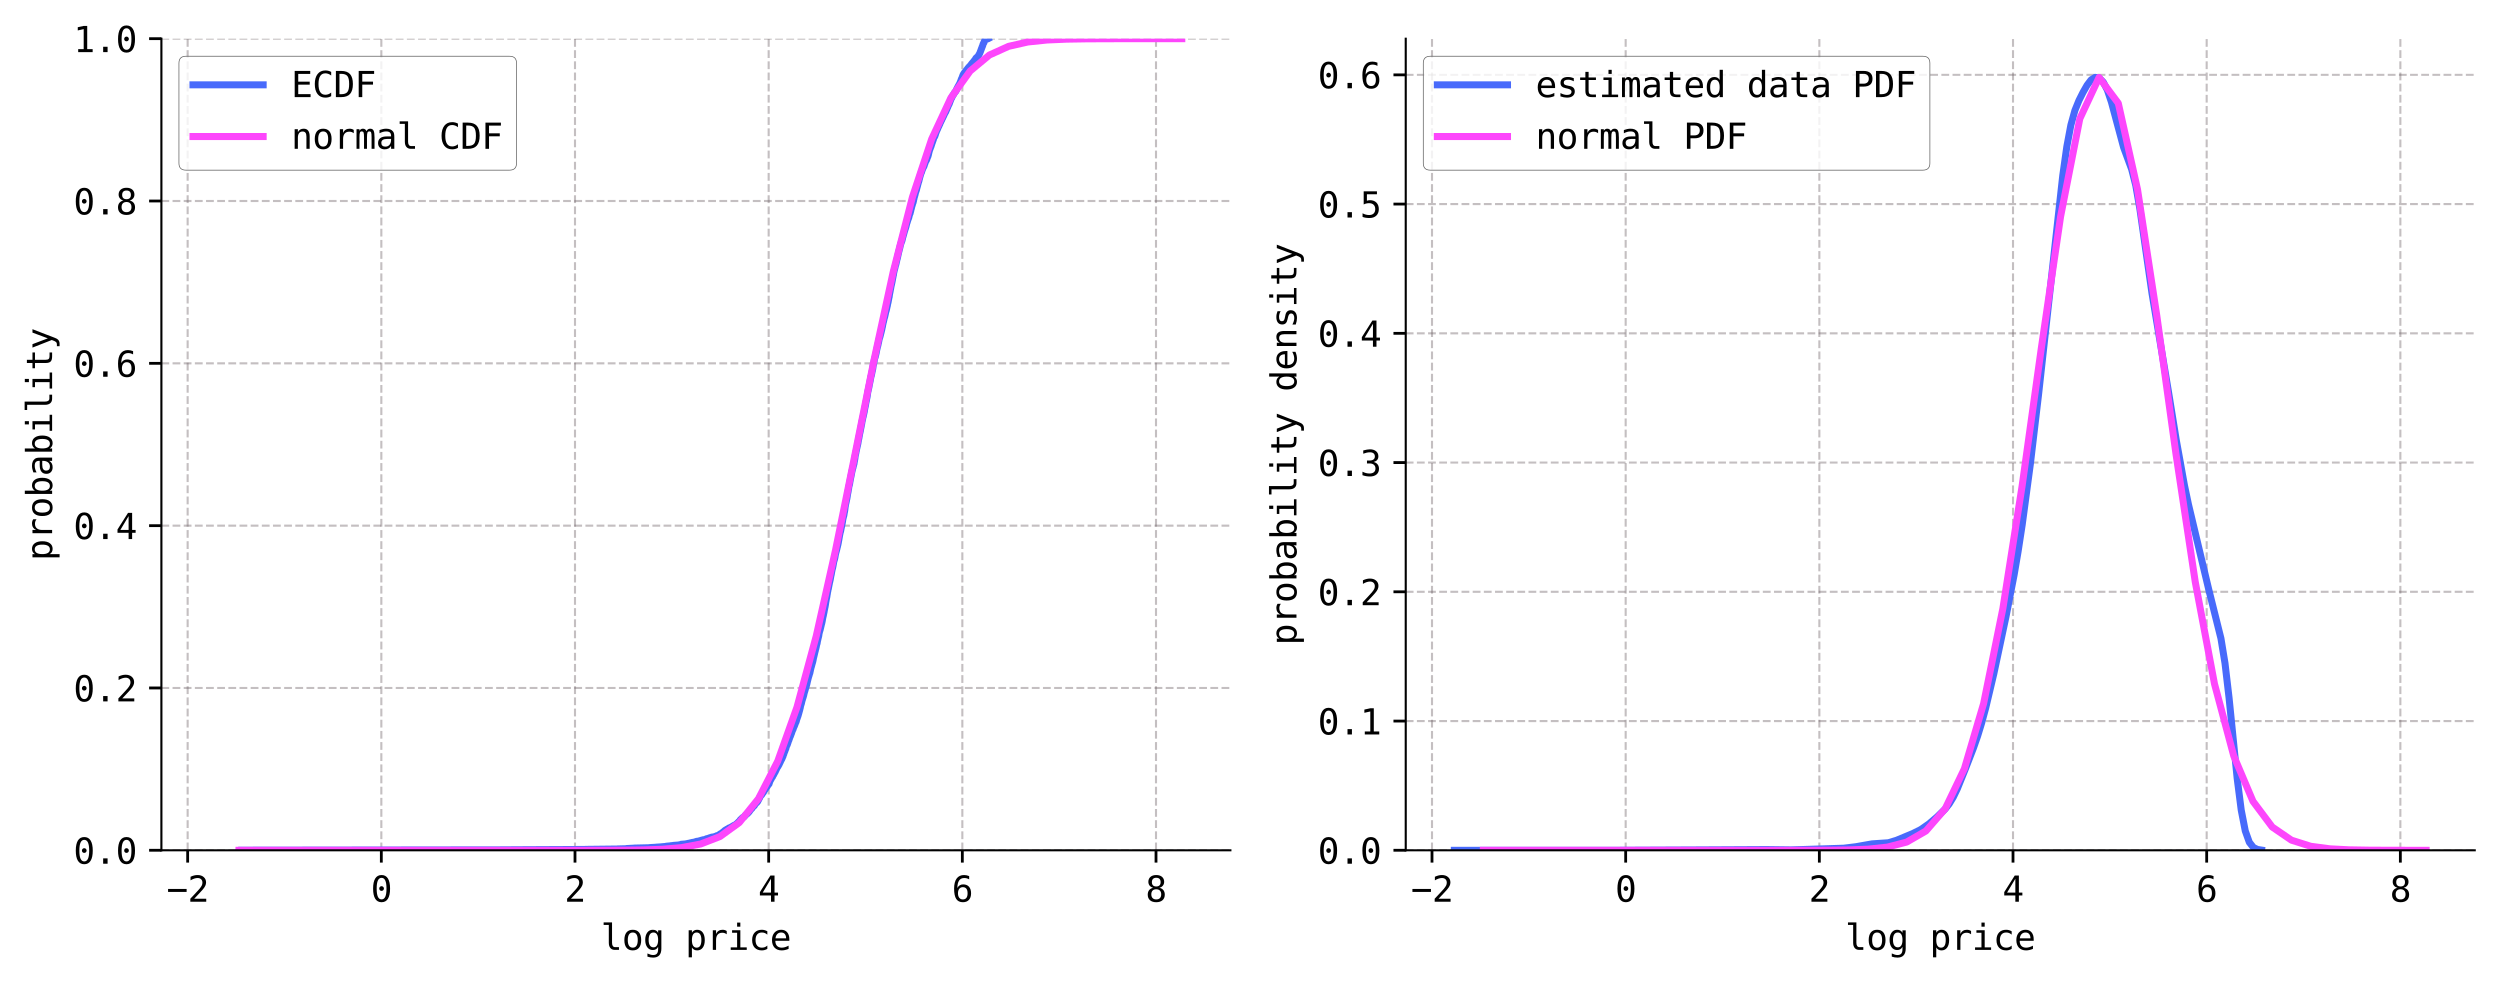 <?xml version="1.0" encoding="utf-8" standalone="no"?>
<!DOCTYPE svg PUBLIC "-//W3C//DTD SVG 1.1//EN"
  "http://www.w3.org/Graphics/SVG/1.1/DTD/svg11.dtd">
<svg xmlns:xlink="http://www.w3.org/1999/xlink" width="712.422pt" height="280.037pt" viewBox="0 0 712.422 280.037" xmlns="http://www.w3.org/2000/svg" version="1.1">
 <defs>
  <style type="text/css">*{stroke-linejoin: round; stroke-linecap: butt}</style>
 </defs>
 <g id="figure_1">
  <g id="patch_1">
   <path d="M 0 280.037 
L 712.422 280.037 
L 712.422 0 
L 0 0 
z
" style="fill: #ffffff"/>
  </g>
  <g id="axes_1">
   <g id="patch_2">
    <path d="M 45.992 242.306 
L 350.622 242.306 
L 350.622 11.026 
L 45.992 11.026 
z
" style="fill: #ffffff"/>
   </g>
   <g id="matplotlib.axis_1">
    <g id="xtick_1">
     <g id="line2d_1">
      <path d="M 53.476 242.306 
L 53.476 11.026 
" clip-path="url(#p3d337f297e)" style="fill: none; stroke-dasharray: 2.22,0.96; stroke-dashoffset: 0; stroke: #6c6066; stroke-opacity: 0.4; stroke-width: 0.6"/>
     </g>
     <g id="line2d_2">
      <defs>
       <path id="mb0aba5a368" d="M 0 0 
L 0 3.5 
" style="stroke: #000000; stroke-width: 0.8"/>
      </defs>
      <g>
       <use xlink:href="#mb0aba5a368" x="53.476" y="242.306" style="stroke: #000000; stroke-width: 0.8"/>
      </g>
     </g>
     <g id="text_1">
      <!-- −2 -->
      <g transform="translate(47.456 256.957) scale(0.1 -0.1)">
       <defs>
        <path id="DejaVuSansMono-2212" d="M 275 2272 
L 3578 2272 
L 3578 1741 
L 275 1741 
L 275 2272 
z
" transform="scale(0.016)"/>
        <path id="DejaVuSansMono-32" d="M 1166 531 
L 3309 531 
L 3309 0 
L 475 0 
L 475 531 
Q 1059 1147 1496 1619 
Q 1934 2091 2100 2284 
Q 2413 2666 2522 2902 
Q 2631 3138 2631 3384 
Q 2631 3775 2401 3997 
Q 2172 4219 1772 4219 
Q 1488 4219 1175 4116 
Q 863 4013 513 3803 
L 513 4441 
Q 834 4594 1145 4672 
Q 1456 4750 1759 4750 
Q 2444 4750 2861 4386 
Q 3278 4022 3278 3431 
Q 3278 3131 3139 2831 
Q 3000 2531 2688 2169 
Q 2513 1966 2180 1606 
Q 1847 1247 1166 531 
z
" transform="scale(0.016)"/>
       </defs>
       <use xlink:href="#DejaVuSansMono-2212"/>
       <use xlink:href="#DejaVuSansMono-32" x="60.205"/>
      </g>
     </g>
    </g>
    <g id="xtick_2">
     <g id="line2d_3">
      <path d="M 108.666 242.306 
L 108.666 11.026 
" clip-path="url(#p3d337f297e)" style="fill: none; stroke-dasharray: 2.22,0.96; stroke-dashoffset: 0; stroke: #6c6066; stroke-opacity: 0.4; stroke-width: 0.6"/>
     </g>
     <g id="line2d_4">
      <g>
       <use xlink:href="#mb0aba5a368" x="108.666" y="242.306" style="stroke: #000000; stroke-width: 0.8"/>
      </g>
     </g>
     <g id="text_2">
      <!-- 0 -->
      <g transform="translate(105.656 256.957) scale(0.1 -0.1)">
       <defs>
        <path id="DejaVuSansMono-30" d="M 1509 2344 
Q 1509 2516 1629 2641 
Q 1750 2766 1919 2766 
Q 2094 2766 2219 2641 
Q 2344 2516 2344 2344 
Q 2344 2169 2220 2047 
Q 2097 1925 1919 1925 
Q 1744 1925 1626 2044 
Q 1509 2163 1509 2344 
z
M 1925 4250 
Q 1484 4250 1267 3775 
Q 1050 3300 1050 2328 
Q 1050 1359 1267 884 
Q 1484 409 1925 409 
Q 2369 409 2586 884 
Q 2803 1359 2803 2328 
Q 2803 3300 2586 3775 
Q 2369 4250 1925 4250 
z
M 1925 4750 
Q 2672 4750 3055 4137 
Q 3438 3525 3438 2328 
Q 3438 1134 3055 521 
Q 2672 -91 1925 -91 
Q 1178 -91 797 521 
Q 416 1134 416 2328 
Q 416 3525 797 4137 
Q 1178 4750 1925 4750 
z
" transform="scale(0.016)"/>
       </defs>
       <use xlink:href="#DejaVuSansMono-30"/>
      </g>
     </g>
    </g>
    <g id="xtick_3">
     <g id="line2d_5">
      <path d="M 163.856 242.306 
L 163.856 11.026 
" clip-path="url(#p3d337f297e)" style="fill: none; stroke-dasharray: 2.22,0.96; stroke-dashoffset: 0; stroke: #6c6066; stroke-opacity: 0.4; stroke-width: 0.6"/>
     </g>
     <g id="line2d_6">
      <g>
       <use xlink:href="#mb0aba5a368" x="163.856" y="242.306" style="stroke: #000000; stroke-width: 0.8"/>
      </g>
     </g>
     <g id="text_3">
      <!-- 2 -->
      <g transform="translate(160.846 256.957) scale(0.1 -0.1)">
       <use xlink:href="#DejaVuSansMono-32"/>
      </g>
     </g>
    </g>
    <g id="xtick_4">
     <g id="line2d_7">
      <path d="M 219.046 242.306 
L 219.046 11.026 
" clip-path="url(#p3d337f297e)" style="fill: none; stroke-dasharray: 2.22,0.96; stroke-dashoffset: 0; stroke: #6c6066; stroke-opacity: 0.4; stroke-width: 0.6"/>
     </g>
     <g id="line2d_8">
      <g>
       <use xlink:href="#mb0aba5a368" x="219.046" y="242.306" style="stroke: #000000; stroke-width: 0.8"/>
      </g>
     </g>
     <g id="text_4">
      <!-- 4 -->
      <g transform="translate(216.036 256.957) scale(0.1 -0.1)">
       <defs>
        <path id="DejaVuSansMono-34" d="M 2297 4091 
L 825 1625 
L 2297 1625 
L 2297 4091 
z
M 2194 4666 
L 2925 4666 
L 2925 1625 
L 3547 1625 
L 3547 1113 
L 2925 1113 
L 2925 0 
L 2297 0 
L 2297 1113 
L 319 1113 
L 319 1709 
L 2194 4666 
z
" transform="scale(0.016)"/>
       </defs>
       <use xlink:href="#DejaVuSansMono-34"/>
      </g>
     </g>
    </g>
    <g id="xtick_5">
     <g id="line2d_9">
      <path d="M 274.236 242.306 
L 274.236 11.026 
" clip-path="url(#p3d337f297e)" style="fill: none; stroke-dasharray: 2.22,0.96; stroke-dashoffset: 0; stroke: #6c6066; stroke-opacity: 0.4; stroke-width: 0.6"/>
     </g>
     <g id="line2d_10">
      <g>
       <use xlink:href="#mb0aba5a368" x="274.236" y="242.306" style="stroke: #000000; stroke-width: 0.8"/>
      </g>
     </g>
     <g id="text_5">
      <!-- 6 -->
      <g transform="translate(271.225 256.957) scale(0.1 -0.1)">
       <defs>
        <path id="DejaVuSansMono-36" d="M 3097 4563 
L 3097 3981 
Q 2900 4097 2678 4158 
Q 2456 4219 2216 4219 
Q 1616 4219 1306 3767 
Q 997 3316 997 2438 
Q 1147 2750 1412 2917 
Q 1678 3084 2022 3084 
Q 2697 3084 3067 2670 
Q 3438 2256 3438 1497 
Q 3438 741 3056 325 
Q 2675 -91 1984 -91 
Q 1172 -91 794 492 
Q 416 1075 416 2328 
Q 416 3509 870 4129 
Q 1325 4750 2188 4750 
Q 2419 4750 2650 4701 
Q 2881 4653 3097 4563 
z
M 1972 2591 
Q 1569 2591 1337 2300 
Q 1106 2009 1106 1497 
Q 1106 984 1337 693 
Q 1569 403 1972 403 
Q 2391 403 2603 679 
Q 2816 956 2816 1497 
Q 2816 2041 2603 2316 
Q 2391 2591 1972 2591 
z
" transform="scale(0.016)"/>
       </defs>
       <use xlink:href="#DejaVuSansMono-36"/>
      </g>
     </g>
    </g>
    <g id="xtick_6">
     <g id="line2d_11">
      <path d="M 329.426 242.306 
L 329.426 11.026 
" clip-path="url(#p3d337f297e)" style="fill: none; stroke-dasharray: 2.22,0.96; stroke-dashoffset: 0; stroke: #6c6066; stroke-opacity: 0.4; stroke-width: 0.6"/>
     </g>
     <g id="line2d_12">
      <g>
       <use xlink:href="#mb0aba5a368" x="329.426" y="242.306" style="stroke: #000000; stroke-width: 0.8"/>
      </g>
     </g>
     <g id="text_6">
      <!-- 8 -->
      <g transform="translate(326.415 256.957) scale(0.1 -0.1)">
       <defs>
        <path id="DejaVuSansMono-38" d="M 1925 2216 
Q 1503 2216 1273 1980 
Q 1044 1744 1044 1313 
Q 1044 881 1276 642 
Q 1509 403 1925 403 
Q 2350 403 2579 639 
Q 2809 875 2809 1313 
Q 2809 1741 2576 1978 
Q 2344 2216 1925 2216 
z
M 1375 2478 
Q 972 2581 745 2862 
Q 519 3144 519 3541 
Q 519 4097 897 4423 
Q 1275 4750 1925 4750 
Q 2578 4750 2956 4423 
Q 3334 4097 3334 3541 
Q 3334 3144 3107 2862 
Q 2881 2581 2478 2478 
Q 2947 2375 3195 2062 
Q 3444 1750 3444 1253 
Q 3444 622 3041 265 
Q 2638 -91 1925 -91 
Q 1213 -91 811 264 
Q 409 619 409 1247 
Q 409 1747 657 2061 
Q 906 2375 1375 2478 
z
M 1147 3481 
Q 1147 3106 1347 2909 
Q 1547 2713 1925 2713 
Q 2306 2713 2506 2909 
Q 2706 3106 2706 3481 
Q 2706 3863 2507 4063 
Q 2309 4263 1925 4263 
Q 1547 4263 1347 4061 
Q 1147 3859 1147 3481 
z
" transform="scale(0.016)"/>
       </defs>
       <use xlink:href="#DejaVuSansMono-38"/>
      </g>
     </g>
    </g>
    <g id="text_7">
     <!-- log price -->
     <g transform="translate(171.216 270.689) scale(0.1 -0.1)">
      <defs>
       <path id="DejaVuSansMono-6c" d="M 1997 1269 
Q 1997 881 2139 684 
Q 2281 488 2559 488 
L 3231 488 
L 3231 0 
L 2503 0 
Q 1988 0 1705 331 
Q 1422 663 1422 1269 
L 1422 4447 
L 500 4447 
L 500 4897 
L 1997 4897 
L 1997 1269 
z
" transform="scale(0.016)"/>
       <path id="DejaVuSansMono-6f" d="M 1925 3097 
Q 1488 3097 1263 2756 
Q 1038 2416 1038 1747 
Q 1038 1081 1263 739 
Q 1488 397 1925 397 
Q 2366 397 2591 739 
Q 2816 1081 2816 1747 
Q 2816 2416 2591 2756 
Q 2366 3097 1925 3097 
z
M 1925 3584 
Q 2653 3584 3039 3112 
Q 3425 2641 3425 1747 
Q 3425 850 3040 379 
Q 2656 -91 1925 -91 
Q 1197 -91 812 379 
Q 428 850 428 1747 
Q 428 2641 812 3112 
Q 1197 3584 1925 3584 
z
" transform="scale(0.016)"/>
       <path id="DejaVuSansMono-67" d="M 2681 1778 
Q 2681 2425 2470 2761 
Q 2259 3097 1856 3097 
Q 1434 3097 1212 2761 
Q 991 2425 991 1778 
Q 991 1131 1214 792 
Q 1438 453 1863 453 
Q 2259 453 2470 793 
Q 2681 1134 2681 1778 
z
M 3256 225 
Q 3256 -563 2884 -969 
Q 2513 -1375 1791 -1375 
Q 1553 -1375 1293 -1331 
Q 1034 -1288 775 -1203 
L 775 -634 
Q 1081 -778 1331 -847 
Q 1581 -916 1791 -916 
Q 2256 -916 2468 -662 
Q 2681 -409 2681 141 
L 2681 166 
L 2681 556 
Q 2544 263 2306 119 
Q 2069 -25 1728 -25 
Q 1116 -25 750 465 
Q 384 956 384 1778 
Q 384 2603 750 3093 
Q 1116 3584 1728 3584 
Q 2066 3584 2300 3450 
Q 2534 3316 2681 3034 
L 2681 3488 
L 3256 3488 
L 3256 225 
z
" transform="scale(0.016)"/>
       <path id="DejaVuSansMono-20" transform="scale(0.016)"/>
       <path id="DejaVuSansMono-70" d="M 1172 441 
L 1172 -1331 
L 594 -1331 
L 594 3500 
L 1172 3500 
L 1172 3053 
Q 1316 3313 1555 3448 
Q 1794 3584 2106 3584 
Q 2741 3584 3102 3093 
Q 3463 2603 3463 1734 
Q 3463 881 3100 395 
Q 2738 -91 2106 -91 
Q 1788 -91 1548 45 
Q 1309 181 1172 441 
z
M 2859 1747 
Q 2859 2416 2648 2756 
Q 2438 3097 2022 3097 
Q 1603 3097 1387 2755 
Q 1172 2413 1172 1747 
Q 1172 1084 1387 740 
Q 1603 397 2022 397 
Q 2438 397 2648 737 
Q 2859 1078 2859 1747 
z
" transform="scale(0.016)"/>
       <path id="DejaVuSansMono-72" d="M 3609 2778 
Q 3425 2922 3234 2987 
Q 3044 3053 2816 3053 
Q 2278 3053 1993 2715 
Q 1709 2378 1709 1741 
L 1709 0 
L 1131 0 
L 1131 3500 
L 1709 3500 
L 1709 2816 
Q 1853 3188 2151 3386 
Q 2450 3584 2859 3584 
Q 3072 3584 3256 3531 
Q 3441 3478 3609 3366 
L 3609 2778 
z
" transform="scale(0.016)"/>
       <path id="DejaVuSansMono-69" d="M 800 3500 
L 2272 3500 
L 2272 447 
L 3413 447 
L 3413 0 
L 556 0 
L 556 447 
L 1697 447 
L 1697 3053 
L 800 3053 
L 800 3500 
z
M 1697 4863 
L 2272 4863 
L 2272 4134 
L 1697 4134 
L 1697 4863 
z
" transform="scale(0.016)"/>
       <path id="DejaVuSansMono-63" d="M 3316 178 
Q 3084 44 2839 -23 
Q 2594 -91 2338 -91 
Q 1525 -91 1067 396 
Q 609 884 609 1747 
Q 609 2609 1067 3096 
Q 1525 3584 2338 3584 
Q 2591 3584 2831 3518 
Q 3072 3453 3316 3316 
L 3316 2713 
Q 3088 2916 2858 3006 
Q 2628 3097 2338 3097 
Q 1797 3097 1506 2747 
Q 1216 2397 1216 1747 
Q 1216 1100 1508 748 
Q 1800 397 2338 397 
Q 2638 397 2875 489 
Q 3113 581 3316 775 
L 3316 178 
z
" transform="scale(0.016)"/>
       <path id="DejaVuSansMono-65" d="M 3475 1894 
L 3475 1613 
L 984 1613 
L 984 1594 
Q 984 1022 1282 709 
Q 1581 397 2125 397 
Q 2400 397 2700 484 
Q 3000 572 3341 750 
L 3341 178 
Q 3013 44 2708 -23 
Q 2403 -91 2119 -91 
Q 1303 -91 843 398 
Q 384 888 384 1747 
Q 384 2584 834 3084 
Q 1284 3584 2034 3584 
Q 2703 3584 3089 3131 
Q 3475 2678 3475 1894 
z
M 2900 2063 
Q 2888 2569 2661 2833 
Q 2434 3097 2009 3097 
Q 1594 3097 1325 2822 
Q 1056 2547 1006 2059 
L 2900 2063 
z
" transform="scale(0.016)"/>
      </defs>
      <use xlink:href="#DejaVuSansMono-6c"/>
      <use xlink:href="#DejaVuSansMono-6f" x="60.205"/>
      <use xlink:href="#DejaVuSansMono-67" x="120.41"/>
      <use xlink:href="#DejaVuSansMono-20" x="180.615"/>
      <use xlink:href="#DejaVuSansMono-70" x="240.82"/>
      <use xlink:href="#DejaVuSansMono-72" x="301.025"/>
      <use xlink:href="#DejaVuSansMono-69" x="361.23"/>
      <use xlink:href="#DejaVuSansMono-63" x="421.436"/>
      <use xlink:href="#DejaVuSansMono-65" x="481.641"/>
     </g>
    </g>
   </g>
   <g id="matplotlib.axis_2">
    <g id="ytick_1">
     <g id="line2d_13">
      <path d="M 45.992 242.306 
L 350.622 242.306 
" clip-path="url(#p3d337f297e)" style="fill: none; stroke-dasharray: 2.22,0.96; stroke-dashoffset: 0; stroke: #6c6066; stroke-opacity: 0.4; stroke-width: 0.6"/>
     </g>
     <g id="line2d_14">
      <defs>
       <path id="m0b0cd38e52" d="M 0 0 
L -3.5 0 
" style="stroke: #000000; stroke-width: 0.8"/>
      </defs>
      <g>
       <use xlink:href="#m0b0cd38e52" x="45.992" y="242.306" style="stroke: #000000; stroke-width: 0.8"/>
      </g>
     </g>
     <g id="text_8">
      <!-- 0.0 -->
      <g transform="translate(20.931 246.132) scale(0.1 -0.1)">
       <defs>
        <path id="DejaVuSansMono-2e" d="M 1528 953 
L 2316 953 
L 2316 0 
L 1528 0 
L 1528 953 
z
" transform="scale(0.016)"/>
       </defs>
       <use xlink:href="#DejaVuSansMono-30"/>
       <use xlink:href="#DejaVuSansMono-2e" x="60.205"/>
       <use xlink:href="#DejaVuSansMono-30" x="120.41"/>
      </g>
     </g>
    </g>
    <g id="ytick_2">
     <g id="line2d_15">
      <path d="M 45.992 196.05 
L 350.622 196.05 
" clip-path="url(#p3d337f297e)" style="fill: none; stroke-dasharray: 2.22,0.96; stroke-dashoffset: 0; stroke: #6c6066; stroke-opacity: 0.4; stroke-width: 0.6"/>
     </g>
     <g id="line2d_16">
      <g>
       <use xlink:href="#m0b0cd38e52" x="45.992" y="196.05" style="stroke: #000000; stroke-width: 0.8"/>
      </g>
     </g>
     <g id="text_9">
      <!-- 0.2 -->
      <g transform="translate(20.931 199.876) scale(0.1 -0.1)">
       <use xlink:href="#DejaVuSansMono-30"/>
       <use xlink:href="#DejaVuSansMono-2e" x="60.205"/>
       <use xlink:href="#DejaVuSansMono-32" x="120.41"/>
      </g>
     </g>
    </g>
    <g id="ytick_3">
     <g id="line2d_17">
      <path d="M 45.992 149.794 
L 350.622 149.794 
" clip-path="url(#p3d337f297e)" style="fill: none; stroke-dasharray: 2.22,0.96; stroke-dashoffset: 0; stroke: #6c6066; stroke-opacity: 0.4; stroke-width: 0.6"/>
     </g>
     <g id="line2d_18">
      <g>
       <use xlink:href="#m0b0cd38e52" x="45.992" y="149.794" style="stroke: #000000; stroke-width: 0.8"/>
      </g>
     </g>
     <g id="text_10">
      <!-- 0.4 -->
      <g transform="translate(20.931 153.62) scale(0.1 -0.1)">
       <use xlink:href="#DejaVuSansMono-30"/>
       <use xlink:href="#DejaVuSansMono-2e" x="60.205"/>
       <use xlink:href="#DejaVuSansMono-34" x="120.41"/>
      </g>
     </g>
    </g>
    <g id="ytick_4">
     <g id="line2d_19">
      <path d="M 45.992 103.538 
L 350.622 103.538 
" clip-path="url(#p3d337f297e)" style="fill: none; stroke-dasharray: 2.22,0.96; stroke-dashoffset: 0; stroke: #6c6066; stroke-opacity: 0.4; stroke-width: 0.6"/>
     </g>
     <g id="line2d_20">
      <g>
       <use xlink:href="#m0b0cd38e52" x="45.992" y="103.538" style="stroke: #000000; stroke-width: 0.8"/>
      </g>
     </g>
     <g id="text_11">
      <!-- 0.6 -->
      <g transform="translate(20.931 107.364) scale(0.1 -0.1)">
       <use xlink:href="#DejaVuSansMono-30"/>
       <use xlink:href="#DejaVuSansMono-2e" x="60.205"/>
       <use xlink:href="#DejaVuSansMono-36" x="120.41"/>
      </g>
     </g>
    </g>
    <g id="ytick_5">
     <g id="line2d_21">
      <path d="M 45.992 57.282 
L 350.622 57.282 
" clip-path="url(#p3d337f297e)" style="fill: none; stroke-dasharray: 2.22,0.96; stroke-dashoffset: 0; stroke: #6c6066; stroke-opacity: 0.4; stroke-width: 0.6"/>
     </g>
     <g id="line2d_22">
      <g>
       <use xlink:href="#m0b0cd38e52" x="45.992" y="57.282" style="stroke: #000000; stroke-width: 0.8"/>
      </g>
     </g>
     <g id="text_12">
      <!-- 0.8 -->
      <g transform="translate(20.931 61.108) scale(0.1 -0.1)">
       <use xlink:href="#DejaVuSansMono-30"/>
       <use xlink:href="#DejaVuSansMono-2e" x="60.205"/>
       <use xlink:href="#DejaVuSansMono-38" x="120.41"/>
      </g>
     </g>
    </g>
    <g id="ytick_6">
     <g id="line2d_23">
      <path d="M 45.992 11.026 
L 350.622 11.026 
" clip-path="url(#p3d337f297e)" style="fill: none; stroke-dasharray: 2.22,0.96; stroke-dashoffset: 0; stroke: #6c6066; stroke-opacity: 0.4; stroke-width: 0.6"/>
     </g>
     <g id="line2d_24">
      <g>
       <use xlink:href="#m0b0cd38e52" x="45.992" y="11.026" style="stroke: #000000; stroke-width: 0.8"/>
      </g>
     </g>
     <g id="text_13">
      <!-- 1.0 -->
      <g transform="translate(20.931 14.852) scale(0.1 -0.1)">
       <defs>
        <path id="DejaVuSansMono-31" d="M 844 531 
L 1825 531 
L 1825 4097 
L 769 3859 
L 769 4434 
L 1819 4666 
L 2450 4666 
L 2450 531 
L 3419 531 
L 3419 0 
L 844 0 
L 844 531 
z
" transform="scale(0.016)"/>
       </defs>
       <use xlink:href="#DejaVuSansMono-31"/>
       <use xlink:href="#DejaVuSansMono-2e" x="60.205"/>
       <use xlink:href="#DejaVuSansMono-30" x="120.41"/>
      </g>
     </g>
    </g>
    <g id="text_14">
     <!-- probability -->
     <g transform="translate(14.852 159.778) rotate(-90) scale(0.1 -0.1)">
      <defs>
       <path id="DejaVuSansMono-62" d="M 2869 1747 
Q 2869 2416 2656 2756 
Q 2444 3097 2028 3097 
Q 1609 3097 1393 2755 
Q 1178 2413 1178 1747 
Q 1178 1084 1393 740 
Q 1609 397 2028 397 
Q 2444 397 2656 737 
Q 2869 1078 2869 1747 
z
M 1178 3053 
Q 1316 3309 1558 3446 
Q 1800 3584 2119 3584 
Q 2750 3584 3112 3098 
Q 3475 2613 3475 1759 
Q 3475 894 3111 401 
Q 2747 -91 2113 -91 
Q 1800 -91 1561 45 
Q 1322 181 1178 441 
L 1178 0 
L 603 0 
L 603 4863 
L 1178 4863 
L 1178 3053 
z
" transform="scale(0.016)"/>
       <path id="DejaVuSansMono-61" d="M 2194 1759 
L 2003 1759 
Q 1500 1759 1245 1582 
Q 991 1406 991 1056 
Q 991 741 1181 566 
Q 1372 391 1709 391 
Q 2184 391 2456 720 
Q 2728 1050 2731 1631 
L 2731 1759 
L 2194 1759 
z
M 3309 1997 
L 3309 0 
L 2731 0 
L 2731 519 
Q 2547 206 2267 57 
Q 1988 -91 1588 -91 
Q 1053 -91 734 211 
Q 416 513 416 1019 
Q 416 1603 808 1906 
Q 1200 2209 1959 2209 
L 2731 2209 
L 2731 2300 
Q 2728 2719 2518 2908 
Q 2309 3097 1850 3097 
Q 1556 3097 1256 3012 
Q 956 2928 672 2766 
L 672 3341 
Q 991 3463 1283 3523 
Q 1575 3584 1850 3584 
Q 2284 3584 2592 3456 
Q 2900 3328 3091 3072 
Q 3209 2916 3259 2686 
Q 3309 2456 3309 1997 
z
" transform="scale(0.016)"/>
       <path id="DejaVuSansMono-74" d="M 1919 4494 
L 1919 3500 
L 3225 3500 
L 3225 3053 
L 1919 3053 
L 1919 1153 
Q 1919 766 2066 612 
Q 2213 459 2578 459 
L 3225 459 
L 3225 0 
L 2522 0 
Q 1875 0 1609 259 
Q 1344 519 1344 1153 
L 1344 3053 
L 409 3053 
L 409 3500 
L 1344 3500 
L 1344 4494 
L 1919 4494 
z
" transform="scale(0.016)"/>
       <path id="DejaVuSansMono-79" d="M 2681 1125 
Q 2538 759 2316 163 
Q 2006 -663 1900 -844 
Q 1756 -1088 1540 -1209 
Q 1325 -1331 1038 -1331 
L 575 -1331 
L 575 -850 
L 916 -850 
Q 1169 -850 1312 -703 
Q 1456 -556 1678 56 
L 325 3500 
L 934 3500 
L 1972 763 
L 2994 3500 
L 3603 3500 
L 2681 1125 
z
" transform="scale(0.016)"/>
      </defs>
      <use xlink:href="#DejaVuSansMono-70"/>
      <use xlink:href="#DejaVuSansMono-72" x="60.205"/>
      <use xlink:href="#DejaVuSansMono-6f" x="120.41"/>
      <use xlink:href="#DejaVuSansMono-62" x="180.615"/>
      <use xlink:href="#DejaVuSansMono-61" x="240.82"/>
      <use xlink:href="#DejaVuSansMono-62" x="301.025"/>
      <use xlink:href="#DejaVuSansMono-69" x="361.23"/>
      <use xlink:href="#DejaVuSansMono-6c" x="421.436"/>
      <use xlink:href="#DejaVuSansMono-69" x="481.641"/>
      <use xlink:href="#DejaVuSansMono-74" x="541.846"/>
      <use xlink:href="#DejaVuSansMono-79" x="602.051"/>
     </g>
    </g>
   </g>
   <g id="line2d_25">
    <path d="M 68.11 242.306 
L 68.11 242.288 
L 145.722 242.183 
L 145.722 242.166 
L 166.797 242.061 
L 166.797 242.044 
L 175.99 241.939 
L 175.99 241.921 
L 178.627 241.851 
L 178.627 241.816 
L 178.627 241.799 
L 180.731 241.694 
L 180.731 241.677 
L 185.054 241.572 
L 185.124 241.537 
L 186.978 241.432 
L 186.978 241.414 
L 188.655 241.31 
L 188.655 241.292 
L 189.743 241.205 
L 189.743 241.187 
L 189.801 241.152 
L 191 241.047 
L 191 241.03 
L 191.92 240.925 
L 191.92 240.908 
L 193.354 240.803 
L 193.354 240.785 
L 194.038 240.698 
L 194.038 240.68 
L 194.126 240.593 
L 195.488 240.488 
L 195.524 240.453 
L 196.098 240.348 
L 196.098 240.331 
L 196.661 240.226 
L 196.661 240.209 
L 197.169 240.104 
L 197.169 240.086 
L 197.885 239.981 
L 197.972 239.929 
L 198.338 239.824 
L 198.435 239.772 
L 199.234 239.667 
L 199.285 239.614 
L 199.727 239.51 
L 199.747 239.475 
L 200.241 239.37 
L 200.241 239.335 
L 200.932 239.23 
L 200.97 239.195 
L 201.251 239.09 
L 201.27 239.038 
L 201.71 238.933 
L 201.814 238.898 
L 202.133 238.793 
L 202.198 238.741 
L 202.714 238.636 
L 202.778 238.566 
L 203.569 238.461 
L 203.675 238.374 
L 204.121 238.269 
L 204.225 238.164 
L 204.671 238.059 
L 204.781 238.007 
L 204.925 237.902 
L 205.026 237.797 
L 205.185 237.692 
L 205.294 237.605 
L 205.559 237.5 
L 205.559 237.465 
L 205.805 237.395 
L 205.805 237.36 
L 205.911 237.255 
L 205.976 237.168 
L 205.976 237.15 
L 206.065 237.08 
L 206.234 236.976 
L 206.274 236.923 
L 206.41 236.818 
L 206.514 236.696 
L 206.681 236.591 
L 206.791 236.521 
L 206.988 236.416 
L 207.05 236.346 
L 207.299 236.242 
L 207.391 236.207 
L 207.622 236.102 
L 207.683 235.979 
L 208.002 235.875 
L 208.077 235.822 
L 208.339 235.717 
L 208.443 235.612 
L 208.701 235.508 
L 208.768 235.438 
L 208.987 235.333 
L 209.074 235.245 
L 209.42 235.141 
L 209.484 235.053 
L 209.684 234.948 
L 209.783 234.843 
L 209.952 234.739 
L 210.05 234.616 
L 210.218 234.511 
L 210.322 234.372 
L 210.419 234.267 
L 210.529 234.144 
L 210.68 234.04 
L 210.769 233.917 
L 210.892 233.812 
L 210.993 233.585 
L 211.115 233.498 
L 211.115 233.48 
L 211.216 233.393 
L 211.336 233.288 
L 211.41 233.201 
L 211.516 233.113 
L 211.516 233.096 
L 211.563 233.026 
L 211.794 232.921 
L 211.885 232.851 
L 212.068 232.746 
L 212.179 232.606 
L 212.269 232.502 
L 212.34 232.379 
L 212.514 232.274 
L 212.622 232.117 
L 212.781 232.012 
L 212.87 231.942 
L 213.009 231.838 
L 213.116 231.715 
L 213.216 231.628 
L 213.216 231.61 
L 213.322 231.436 
L 213.495 231.331 
L 213.594 231.121 
L 213.692 231.034 
L 213.692 231.016 
L 213.802 230.859 
L 213.912 230.754 
L 213.985 230.597 
L 214.179 230.492 
L 214.287 230.335 
L 214.353 230.23 
L 214.455 230.072 
L 214.556 229.968 
L 214.645 229.81 
L 214.828 229.705 
L 214.928 229.618 
L 215.016 229.513 
L 215.104 229.234 
L 215.243 229.129 
L 215.336 229.006 
L 215.434 228.902 
L 215.52 228.814 
L 215.675 228.709 
L 215.772 228.5 
L 215.925 228.395 
L 216.027 228.15 
L 216.111 228.045 
L 216.218 227.801 
L 216.268 227.696 
L 216.374 227.521 
L 216.441 227.416 
L 216.552 227.154 
L 216.607 227.049 
L 216.717 226.839 
L 216.805 226.752 
L 216.805 226.734 
L 216.909 226.612 
L 217.051 226.507 
L 217.159 226.263 
L 217.256 226.175 
L 217.256 226.158 
L 217.359 226.035 
L 217.407 225.948 
L 217.407 225.931 
L 217.476 225.843 
L 217.578 225.756 
L 217.578 225.738 
L 217.684 225.459 
L 217.769 225.354 
L 217.88 225.179 
L 217.959 225.109 
L 217.959 225.074 
L 218.038 224.917 
L 218.169 224.812 
L 218.278 224.585 
L 218.351 224.498 
L 218.351 224.48 
L 218.444 224.305 
L 218.578 224.2 
L 218.685 224.026 
L 218.747 223.921 
L 218.854 223.746 
L 218.925 223.641 
L 218.986 223.501 
L 219.148 223.414 
L 219.148 223.397 
L 219.253 223.012 
L 219.323 222.907 
L 219.428 222.54 
L 219.493 222.435 
L 219.602 222.243 
L 219.706 222.138 
L 219.804 221.841 
L 219.888 221.736 
L 219.991 221.509 
L 220.127 221.404 
L 220.224 221.09 
L 220.345 220.985 
L 220.451 220.775 
L 220.518 220.67 
L 220.614 220.443 
L 220.661 220.338 
L 220.766 220.198 
L 220.823 220.094 
L 220.932 219.901 
L 220.979 219.796 
L 221.087 219.517 
L 221.148 219.447 
L 221.148 219.412 
L 221.251 219.22 
L 221.293 219.115 
L 221.4 218.888 
L 221.441 218.783 
L 221.552 218.643 
L 221.631 218.538 
L 221.732 218.363 
L 221.805 218.259 
L 221.915 217.961 
L 222.024 217.874 
L 222.024 217.857 
L 222.128 217.594 
L 222.191 217.49 
L 222.281 217.297 
L 222.335 217.21 
L 222.335 217.192 
L 222.434 216.948 
L 222.496 216.843 
L 222.594 216.598 
L 222.683 216.493 
L 222.789 216.284 
L 222.842 216.179 
L 222.947 215.882 
L 223.004 215.777 
L 223.114 215.55 
L 223.148 215.462 
L 223.148 215.445 
L 223.227 215.13 
L 223.318 215.025 
L 223.426 214.571 
L 223.456 214.466 
L 223.533 214.326 
L 223.602 214.222 
L 223.7 213.872 
L 223.752 213.767 
L 223.862 213.453 
L 223.93 213.365 
L 223.93 213.348 
L 224.04 212.893 
L 224.069 212.806 
L 224.069 212.788 
L 224.179 212.526 
L 224.254 212.421 
L 224.359 212.142 
L 224.417 212.037 
L 224.517 211.67 
L 224.57 211.565 
L 224.674 211.181 
L 224.76 211.076 
L 224.867 210.691 
L 224.932 210.586 
L 225.038 210.185 
L 225.071 210.08 
L 225.18 209.922 
L 225.22 209.818 
L 225.317 209.555 
L 225.362 209.451 
L 225.454 209.153 
L 225.518 209.049 
L 225.622 208.734 
L 225.649 208.647 
L 225.649 208.629 
L 225.757 208.332 
L 225.804 208.227 
L 225.915 207.965 
L 225.982 207.878 
L 225.982 207.86 
L 226.092 207.528 
L 226.119 207.423 
L 226.228 207.179 
L 226.279 207.074 
L 226.384 206.847 
L 226.43 206.742 
L 226.53 206.427 
L 226.588 206.322 
L 226.692 206.025 
L 226.749 205.92 
L 226.86 205.693 
L 226.898 205.606 
L 226.898 205.588 
L 227.008 205.151 
L 227.042 205.047 
L 227.148 204.68 
L 227.212 204.592 
L 227.212 204.575 
L 227.321 204.208 
L 227.392 204.103 
L 227.477 203.701 
L 227.533 203.596 
L 227.633 203.212 
L 227.67 203.124 
L 227.67 203.107 
L 227.781 202.67 
L 227.818 202.565 
L 227.928 202.145 
L 227.946 202.041 
L 228.056 201.639 
L 228.067 201.551 
L 228.067 201.534 
L 228.176 201.044 
L 228.212 200.94 
L 228.317 200.59 
L 228.364 200.485 
L 228.468 199.996 
L 228.497 199.891 
L 228.605 199.472 
L 228.651 199.367 
L 228.761 199 
L 228.793 198.895 
L 228.903 198.563 
L 228.928 198.475 
L 228.928 198.458 
L 229.037 198.091 
L 229.051 198.004 
L 229.051 197.986 
L 229.157 197.532 
L 229.185 197.427 
L 229.289 197.095 
L 229.321 196.99 
L 229.429 196.606 
L 229.47 196.518 
L 229.47 196.501 
L 229.577 196.081 
L 229.619 195.976 
L 229.729 195.557 
L 229.784 195.452 
L 229.883 195.033 
L 229.924 194.963 
L 229.924 194.928 
L 230.029 194.456 
L 230.05 194.351 
L 230.151 193.932 
L 230.178 193.844 
L 230.178 193.827 
L 230.286 193.39 
L 230.309 193.337 
L 230.309 193.285 
L 230.42 192.918 
L 230.447 192.848 
L 230.447 192.813 
L 230.55 192.499 
L 230.584 192.411 
L 230.584 192.394 
L 230.68 192.009 
L 230.756 191.904 
L 230.858 191.38 
L 230.888 191.275 
L 230.996 190.734 
L 231.029 190.629 
L 231.14 190.157 
L 231.183 190.052 
L 231.293 189.667 
L 231.322 189.58 
L 231.322 189.563 
L 231.419 189.161 
L 231.458 189.056 
L 231.564 188.706 
L 231.593 188.601 
L 231.702 188.112 
L 231.721 188.025 
L 231.721 188.007 
L 231.829 187.431 
L 231.864 187.326 
L 231.975 186.871 
L 232.001 186.784 
L 232.001 186.766 
L 232.102 186.33 
L 232.13 186.225 
L 232.237 185.718 
L 232.293 185.613 
L 232.383 185.106 
L 232.44 185.001 
L 232.548 184.547 
L 232.576 184.477 
L 232.576 184.442 
L 232.684 183.883 
L 232.706 183.778 
L 232.816 183.411 
L 232.853 183.306 
L 232.963 182.572 
L 233.012 182.485 
L 233.012 182.467 
L 233.122 181.926 
L 233.155 181.821 
L 233.258 181.401 
L 233.294 181.296 
L 233.402 180.58 
L 233.423 180.475 
L 233.531 180.038 
L 233.567 179.951 
L 233.567 179.933 
L 233.674 179.566 
L 233.713 179.461 
L 233.817 179.007 
L 233.849 178.902 
L 233.959 178.413 
L 233.991 178.308 
L 234.094 177.836 
L 234.14 177.731 
L 234.251 177.207 
L 234.278 177.102 
L 234.385 176.508 
L 234.405 176.421 
L 234.405 176.403 
L 234.495 175.879 
L 234.538 175.791 
L 234.538 175.774 
L 234.648 175.25 
L 234.668 175.162 
L 234.668 175.145 
L 234.777 174.603 
L 234.808 174.498 
L 234.911 173.869 
L 234.945 173.782 
L 234.945 173.764 
L 235.047 173.187 
L 235.081 173.083 
L 235.191 172.471 
L 235.21 172.366 
L 235.32 171.615 
L 235.34 171.51 
L 235.449 170.898 
L 235.462 170.793 
L 235.571 170.286 
L 235.601 170.199 
L 235.601 170.182 
L 235.712 169.413 
L 235.74 169.308 
L 235.836 168.661 
L 235.875 168.556 
L 235.984 167.927 
L 236.034 167.822 
L 236.143 167.228 
L 236.164 167.123 
L 236.273 166.581 
L 236.297 166.494 
L 236.297 166.477 
L 236.408 165.882 
L 236.446 165.778 
L 236.556 165.271 
L 236.588 165.166 
L 236.697 164.519 
L 236.711 164.432 
L 236.711 164.414 
L 236.82 163.873 
L 236.857 163.768 
L 236.965 163.104 
L 236.994 163.016 
L 236.994 162.999 
L 237.105 162.422 
L 237.123 162.352 
L 237.123 162.317 
L 237.223 161.968 
L 237.259 161.88 
L 237.259 161.863 
L 237.369 161.304 
L 237.39 161.199 
L 237.499 160.587 
L 237.522 160.482 
L 237.63 159.888 
L 237.677 159.783 
L 237.785 159.434 
L 237.813 159.346 
L 237.813 159.329 
L 237.923 158.857 
L 237.938 158.77 
L 237.938 158.752 
L 238.045 158.105 
L 238.065 158.001 
L 238.174 157.564 
L 238.197 157.459 
L 238.308 157.074 
L 238.335 156.987 
L 238.335 156.97 
L 238.446 156.533 
L 238.476 156.428 
L 238.565 156.008 
L 238.61 155.903 
L 238.717 155.397 
L 238.754 155.292 
L 238.863 154.75 
L 238.887 154.645 
L 238.991 154.034 
L 239.018 153.929 
L 239.128 153.265 
L 239.15 153.16 
L 239.259 152.513 
L 239.288 152.426 
L 239.288 152.408 
L 239.397 151.849 
L 239.422 151.762 
L 239.422 151.744 
L 239.532 151.395 
L 239.554 151.29 
L 239.66 150.731 
L 239.676 150.643 
L 239.676 150.626 
L 239.786 150.136 
L 239.81 150.031 
L 239.919 149.455 
L 239.943 149.35 
L 240.05 148.826 
L 240.068 148.721 
L 240.179 147.969 
L 240.207 147.882 
L 240.207 147.864 
L 240.317 147.393 
L 240.345 147.305 
L 240.345 147.288 
L 240.455 146.903 
L 240.481 146.816 
L 240.481 146.798 
L 240.583 146.152 
L 240.615 146.064 
L 240.615 146.047 
L 240.726 145.4 
L 240.742 145.295 
L 240.85 144.387 
L 240.875 144.282 
L 240.969 143.635 
L 241.015 143.53 
L 241.124 143.024 
L 241.151 142.919 
L 241.255 142.359 
L 241.294 142.255 
L 241.404 141.643 
L 241.417 141.538 
L 241.527 140.839 
L 241.539 140.752 
L 241.539 140.734 
L 241.648 140.245 
L 241.666 140.14 
L 241.775 139.476 
L 241.801 139.388 
L 241.801 139.371 
L 241.912 138.602 
L 241.949 138.497 
L 242.057 138.095 
L 242.092 137.99 
L 242.197 137.291 
L 242.219 137.186 
L 242.33 136.575 
L 242.356 136.487 
L 242.356 136.47 
L 242.46 135.928 
L 242.493 135.823 
L 242.603 135.212 
L 242.626 135.107 
L 242.734 134.548 
L 242.762 134.443 
L 242.87 133.936 
L 242.9 133.831 
L 243.002 133.447 
L 243.049 133.342 
L 243.159 132.835 
L 243.193 132.73 
L 243.296 132.328 
L 243.342 132.241 
L 243.342 132.223 
L 243.45 131.489 
L 243.484 131.384 
L 243.592 130.79 
L 243.609 130.685 
L 243.71 129.829 
L 243.751 129.724 
L 243.857 129.235 
L 243.881 129.13 
L 243.986 128.536 
L 244.021 128.431 
L 244.131 127.837 
L 244.165 127.732 
L 244.273 127.225 
L 244.313 127.138 
L 244.313 127.12 
L 244.42 126.561 
L 244.455 126.456 
L 244.561 125.774 
L 244.583 125.67 
L 244.687 125.093 
L 244.733 124.988 
L 244.842 124.324 
L 244.868 124.219 
L 244.977 123.572 
L 245.005 123.468 
L 245.111 123.013 
L 245.137 122.943 
L 245.137 122.908 
L 245.244 122.314 
L 245.26 122.209 
L 245.369 121.685 
L 245.393 121.58 
L 245.501 120.951 
L 245.538 120.846 
L 245.646 120.13 
L 245.675 120.025 
L 245.777 119.588 
L 245.804 119.501 
L 245.804 119.483 
L 245.909 118.871 
L 245.97 118.767 
L 246.078 118.207 
L 246.111 118.102 
L 246.22 117.578 
L 246.254 117.473 
L 246.365 116.809 
L 246.382 116.704 
L 246.487 116.145 
L 246.51 116.04 
L 246.62 115.568 
L 246.636 115.481 
L 246.636 115.464 
L 246.742 114.764 
L 246.77 114.66 
L 246.881 114.153 
L 246.905 114.065 
L 246.905 114.048 
L 247.015 113.419 
L 247.052 113.314 
L 247.161 112.632 
L 247.178 112.528 
L 247.285 111.741 
L 247.32 111.654 
L 247.32 111.636 
L 247.426 111.112 
L 247.463 111.007 
L 247.563 110.518 
L 247.598 110.413 
L 247.707 109.766 
L 247.732 109.714 
L 247.732 109.661 
L 247.843 109.12 
L 247.864 109.032 
L 247.864 109.015 
L 247.972 108.491 
L 247.993 108.386 
L 248.098 107.791 
L 248.133 107.704 
L 248.133 107.687 
L 248.219 107.162 
L 248.286 107.057 
L 248.392 106.533 
L 248.419 106.428 
L 248.526 105.852 
L 248.561 105.747 
L 248.672 105.222 
L 248.703 105.118 
L 248.813 104.244 
L 248.834 104.139 
L 248.942 103.72 
L 248.974 103.615 
L 249.078 103.003 
L 249.111 102.898 
L 249.219 102.199 
L 249.263 102.094 
L 249.37 101.832 
L 249.408 101.727 
L 249.509 101.255 
L 249.541 101.151 
L 249.651 100.696 
L 249.674 100.591 
L 249.784 100.015 
L 249.801 99.91 
L 249.912 99.403 
L 249.928 99.298 
L 250.038 98.879 
L 250.053 98.791 
L 250.053 98.774 
L 250.16 98.442 
L 250.181 98.337 
L 250.286 97.813 
L 250.325 97.708 
L 250.435 97.166 
L 250.456 97.079 
L 250.456 97.061 
L 250.553 96.484 
L 250.629 96.38 
L 250.733 96.03 
L 250.768 95.925 
L 250.874 95.506 
L 250.901 95.401 
L 251.008 94.964 
L 251.041 94.859 
L 251.152 94.387 
L 251.177 94.282 
L 251.287 93.845 
L 251.304 93.741 
L 251.413 93.199 
L 251.452 93.094 
L 251.559 92.465 
L 251.592 92.377 
L 251.592 92.36 
L 251.688 91.906 
L 251.73 91.818 
L 251.73 91.801 
L 251.836 91.294 
L 251.862 91.189 
L 251.97 90.682 
L 252.014 90.577 
L 252.123 90.21 
L 252.143 90.106 
L 252.252 89.634 
L 252.276 89.529 
L 252.381 88.987 
L 252.415 88.882 
L 252.524 88.533 
L 252.557 88.428 
L 252.665 87.956 
L 252.69 87.869 
L 252.69 87.851 
L 252.784 87.379 
L 252.827 87.274 
L 252.935 86.698 
L 252.949 86.593 
L 253.059 86.173 
L 253.084 86.069 
L 253.195 85.474 
L 253.212 85.37 
L 253.319 84.793 
L 253.366 84.688 
L 253.475 83.884 
L 253.496 83.779 
L 253.605 83.237 
L 253.631 83.133 
L 253.742 82.486 
L 253.772 82.381 
L 253.882 81.769 
L 253.901 81.665 
L 253.997 81.21 
L 254.028 81.105 
L 254.133 80.616 
L 254.16 80.529 
L 254.16 80.511 
L 254.27 79.917 
L 254.29 79.812 
L 254.401 79.2 
L 254.43 79.096 
L 254.533 78.519 
L 254.576 78.414 
L 254.684 77.68 
L 254.716 77.575 
L 254.82 77.103 
L 254.856 77.016 
L 254.856 76.998 
L 254.965 76.562 
L 254.998 76.457 
L 255.105 75.95 
L 255.128 75.845 
L 255.233 75.495 
L 255.277 75.391 
L 255.384 74.919 
L 255.404 74.831 
L 255.404 74.814 
L 255.512 74.36 
L 255.539 74.272 
L 255.539 74.255 
L 255.646 73.765 
L 255.695 73.66 
L 255.803 73.171 
L 255.827 73.066 
L 255.934 72.542 
L 255.968 72.437 
L 256.07 71.895 
L 256.11 71.791 
L 256.219 71.389 
L 256.232 71.284 
L 256.342 70.899 
L 256.375 70.794 
L 256.478 70.323 
L 256.501 70.218 
L 256.608 69.746 
L 256.647 69.641 
L 256.755 69.291 
L 256.8 69.187 
L 256.911 68.855 
L 256.984 68.75 
L 257.092 68.278 
L 257.133 68.173 
L 257.232 67.701 
L 257.27 67.614 
L 257.27 67.596 
L 257.381 67.194 
L 257.412 67.089 
L 257.52 66.722 
L 257.545 66.635 
L 257.545 66.618 
L 257.654 66.216 
L 257.683 66.128 
L 257.683 66.111 
L 257.791 65.726 
L 257.842 65.621 
L 257.949 65.237 
L 257.999 65.132 
L 258.108 64.748 
L 258.149 64.643 
L 258.251 64.223 
L 258.277 64.136 
L 258.277 64.118 
L 258.377 63.699 
L 258.418 63.594 
L 258.524 63.297 
L 258.561 63.21 
L 258.561 63.192 
L 258.663 62.808 
L 258.72 62.703 
L 258.812 62.371 
L 258.875 62.266 
L 258.986 61.951 
L 259.006 61.847 
L 259.113 61.41 
L 259.14 61.305 
L 259.25 60.99 
L 259.326 60.885 
L 259.435 60.379 
L 259.487 60.274 
L 259.593 59.749 
L 259.629 59.662 
L 259.629 59.645 
L 259.734 59.26 
L 259.754 59.155 
L 259.854 58.736 
L 259.897 58.631 
L 260.006 58.281 
L 260.028 58.177 
L 260.137 57.827 
L 260.199 57.722 
L 260.307 57.198 
L 260.327 57.093 
L 260.438 56.674 
L 260.454 56.586 
L 260.454 56.569 
L 260.554 56.132 
L 260.604 56.027 
L 260.708 55.608 
L 260.746 55.503 
L 260.853 55.013 
L 260.881 54.909 
L 260.989 54.611 
L 261.018 54.507 
L 261.121 54.209 
L 261.167 54.105 
L 261.274 53.563 
L 261.314 53.458 
L 261.423 53.074 
L 261.454 52.969 
L 261.556 52.514 
L 261.601 52.409 
L 261.706 51.955 
L 261.772 51.85 
L 261.882 51.448 
L 261.895 51.361 
L 261.895 51.343 
L 262.005 50.924 
L 262.035 50.819 
L 262.142 50.347 
L 262.2 50.242 
L 262.31 49.788 
L 262.358 49.683 
L 262.464 49.316 
L 262.55 49.211 
L 262.648 48.879 
L 262.688 48.774 
L 262.798 48.425 
L 262.852 48.32 
L 262.962 48.005 
L 263.019 47.901 
L 263.13 47.691 
L 263.197 47.586 
L 263.304 47.341 
L 263.351 47.236 
L 263.456 46.835 
L 263.512 46.73 
L 263.608 46.45 
L 263.661 46.345 
L 263.744 46.013 
L 263.858 45.908 
L 263.944 45.751 
L 264.003 45.646 
L 264.112 45.401 
L 264.139 45.297 
L 264.232 45 
L 264.279 44.895 
L 264.389 44.65 
L 264.434 44.545 
L 264.544 44.161 
L 264.572 44.056 
L 264.683 43.566 
L 264.705 43.462 
L 264.816 43.042 
L 264.85 42.972 
L 264.85 42.937 
L 264.96 42.605 
L 265.002 42.5 
L 265.113 42.221 
L 265.126 42.116 
L 265.237 41.889 
L 265.285 41.801 
L 265.285 41.784 
L 265.396 41.417 
L 265.444 41.312 
L 265.555 40.875 
L 265.62 40.77 
L 265.721 40.473 
L 265.756 40.368 
L 265.86 40.089 
L 265.891 39.984 
L 266.001 39.687 
L 266.014 39.582 
L 266.118 39.267 
L 266.173 39.18 
L 266.173 39.162 
L 266.274 39.023 
L 266.362 38.918 
L 266.462 38.568 
L 266.521 38.463 
L 266.626 38.096 
L 266.653 37.992 
L 266.746 37.694 
L 266.818 37.607 
L 266.818 37.59 
L 266.922 37.258 
L 266.992 37.153 
L 267.092 36.926 
L 267.15 36.821 
L 267.257 36.576 
L 267.275 36.471 
L 267.362 36.244 
L 267.45 36.139 
L 267.559 35.894 
L 267.612 35.79 
L 267.715 35.475 
L 267.812 35.37 
L 267.899 35.038 
L 268.003 34.933 
L 268.106 34.654 
L 268.161 34.549 
L 268.269 34.339 
L 268.338 34.234 
L 268.447 33.885 
L 268.552 33.78 
L 268.663 33.518 
L 268.712 33.413 
L 268.822 33.168 
L 268.891 33.063 
L 268.995 32.801 
L 269.046 32.696 
L 269.14 32.469 
L 269.216 32.364 
L 269.32 32.137 
L 269.397 32.032 
L 269.504 31.857 
L 269.542 31.753 
L 269.653 31.421 
L 269.735 31.316 
L 269.828 31.088 
L 269.877 30.984 
L 269.974 30.634 
L 270.071 30.547 
L 270.071 30.529 
L 270.179 30.232 
L 270.232 30.127 
L 270.341 29.883 
L 270.426 29.778 
L 270.532 29.463 
L 270.597 29.358 
L 270.691 29.026 
L 270.741 28.921 
L 270.846 28.659 
L 270.873 28.554 
L 270.984 28.31 
L 271.021 28.205 
L 271.123 27.995 
L 271.203 27.89 
L 271.304 27.646 
L 271.354 27.541 
L 271.463 27.314 
L 271.525 27.209 
L 271.595 27.086 
L 271.719 26.982 
L 271.828 26.719 
L 271.904 26.615 
L 272.013 26.405 
L 272.094 26.3 
L 272.201 26.178 
L 272.323 26.073 
L 272.434 25.881 
L 272.467 25.776 
L 272.577 25.496 
L 272.646 25.391 
L 272.744 25.164 
L 272.815 25.059 
L 272.922 24.832 
L 272.964 24.727 
L 273.066 24.552 
L 273.145 24.448 
L 273.256 24.203 
L 273.335 24.098 
L 273.44 23.853 
L 273.529 23.748 
L 273.635 23.399 
L 273.709 23.294 
L 273.818 22.962 
L 273.861 22.857 
L 273.968 22.525 
L 274.028 22.42 
L 274.132 22.211 
L 274.164 22.123 
L 274.164 22.106 
L 274.27 21.809 
L 274.318 21.704 
L 274.418 21.372 
L 274.501 21.267 
L 274.607 21.022 
L 274.712 20.917 
L 274.799 20.743 
L 274.905 20.638 
L 275.007 20.463 
L 275.147 20.358 
L 275.249 20.201 
L 275.312 20.096 
L 275.387 20.026 
L 275.491 19.939 
L 275.491 19.921 
L 275.587 19.729 
L 275.712 19.624 
L 275.808 19.432 
L 275.941 19.327 
L 276.039 19.187 
L 276.173 19.082 
L 276.228 18.96 
L 276.392 18.855 
L 276.491 18.698 
L 276.61 18.593 
L 276.711 18.436 
L 276.785 18.331 
L 276.862 18.226 
L 276.935 18.121 
L 277.019 18.034 
L 277.108 17.929 
L 277.206 17.807 
L 277.338 17.702 
L 277.449 17.509 
L 277.529 17.405 
L 277.639 17.282 
L 277.726 17.177 
L 277.824 17.055 
L 277.912 16.95 
L 278.009 16.74 
L 278.084 16.636 
L 278.132 16.548 
L 278.314 16.443 
L 278.397 16.304 
L 278.595 16.199 
L 278.702 16.041 
L 278.778 15.937 
L 278.887 15.779 
L 278.917 15.674 
L 279.007 15.465 
L 279.123 15.36 
L 279.22 15.115 
L 279.267 15.01 
L 279.375 14.696 
L 279.432 14.591 
L 279.543 14.259 
L 279.591 14.154 
L 279.691 13.839 
L 279.748 13.735 
L 279.854 13.437 
L 279.877 13.333 
L 279.986 13.123 
L 280.026 13.018 
L 280.137 12.616 
L 280.184 12.511 
L 280.282 12.267 
L 280.39 12.162 
L 280.483 11.812 
L 280.552 11.707 
L 280.649 11.515 
L 280.775 11.41 
L 280.881 11.323 
L 281.032 11.218 
L 281.132 11.166 
L 281.516 11.061 
L 281.585 11.026 
L 281.585 11.026 
" clip-path="url(#p3d337f297e)" style="fill: none; stroke: #486afb; stroke-width: 2; stroke-linecap: square"/>
   </g>
   <g id="line2d_26">
    <path d="M 68.11 242.306 
L 73.593 242.306 
L 79.076 242.306 
L 84.559 242.306 
L 90.042 242.306 
L 95.525 242.306 
L 101.008 242.306 
L 106.491 242.306 
L 111.974 242.306 
L 117.457 242.306 
L 122.94 242.306 
L 128.423 242.306 
L 133.906 242.306 
L 139.389 242.306 
L 144.872 242.306 
L 150.355 242.306 
L 155.838 242.306 
L 161.321 242.305 
L 166.804 242.303 
L 172.287 242.295 
L 177.769 242.271 
L 183.252 242.199 
L 188.735 242.009 
L 194.218 241.544 
L 199.701 240.507 
L 205.184 238.385 
L 210.667 234.411 
L 216.15 227.595 
L 221.633 216.893 
L 227.116 201.507 
L 232.599 181.255 
L 238.082 156.845 
L 243.565 129.907 
L 249.048 102.688 
L 254.531 77.505 
L 260.014 56.172 
L 265.497 39.625 
L 270.98 27.874 
L 276.463 20.233 
L 281.946 15.683 
L 287.429 13.203 
L 292.912 11.965 
L 298.395 11.399 
L 303.878 11.163 
L 309.361 11.072 
L 314.844 11.04 
L 320.326 11.03 
L 325.809 11.027 
L 331.292 11.026 
L 336.775 11.026 
" clip-path="url(#p3d337f297e)" style="fill: none; stroke: #fd46fc; stroke-width: 2; stroke-linecap: square"/>
   </g>
   <g id="patch_3">
    <path d="M 45.992 242.306 
L 45.992 11.026 
" style="fill: none; stroke: #000000; stroke-width: 0.6; stroke-linejoin: miter; stroke-linecap: square"/>
   </g>
   <g id="patch_4">
    <path d="M 45.992 242.306 
L 350.622 242.306 
" style="fill: none; stroke: #000000; stroke-width: 0.6; stroke-linejoin: miter; stroke-linecap: square"/>
   </g>
   <g id="legend_1">
    <g id="patch_5">
     <path d="M 52.992 48.488 
L 145.195 48.488 
Q 147.195 48.488 147.195 46.488 
L 147.195 18.026 
Q 147.195 16.026 145.195 16.026 
L 52.992 16.026 
Q 50.992 16.026 50.992 18.026 
L 50.992 46.488 
Q 50.992 48.488 52.992 48.488 
z
" style="fill: #ffffff; opacity: 0.8; stroke: #333333; stroke-width: 0.2; stroke-linejoin: miter"/>
    </g>
    <g id="line2d_27">
     <path d="M 54.992 24.177 
L 64.992 24.177 
L 64.992 24.177 
L 74.992 24.177 
L 74.992 24.177 
" style="fill: none; stroke: #486afb; stroke-width: 2; stroke-linecap: square"/>
    </g>
    <g id="text_15">
     <!-- ECDF -->
     <g transform="translate(82.992 27.677) scale(0.1 -0.1)">
      <defs>
       <path id="DejaVuSansMono-45" d="M 616 4666 
L 3384 4666 
L 3384 4134 
L 1247 4134 
L 1247 2753 
L 3291 2753 
L 3291 2222 
L 1247 2222 
L 1247 531 
L 3444 531 
L 3444 0 
L 616 0 
L 616 4666 
z
" transform="scale(0.016)"/>
       <path id="DejaVuSansMono-43" d="M 3353 166 
Q 3113 38 2859 -26 
Q 2606 -91 2322 -91 
Q 1425 -91 929 543 
Q 434 1178 434 2328 
Q 434 3472 932 4111 
Q 1431 4750 2322 4750 
Q 2606 4750 2859 4686 
Q 3113 4622 3353 4494 
L 3353 3847 
Q 3122 4038 2856 4138 
Q 2591 4238 2322 4238 
Q 1706 4238 1400 3763 
Q 1094 3288 1094 2328 
Q 1094 1372 1400 897 
Q 1706 422 2322 422 
Q 2597 422 2861 522 
Q 3125 622 3353 813 
L 3353 166 
z
" transform="scale(0.016)"/>
       <path id="DejaVuSansMono-44" d="M 1363 519 
Q 2159 519 2475 911 
Q 2791 1303 2791 2328 
Q 2791 3363 2477 3755 
Q 2163 4147 1363 4147 
L 1063 4147 
L 1063 519 
L 1363 519 
z
M 1375 4666 
Q 2444 4666 2950 4097 
Q 3456 3528 3456 2328 
Q 3456 1134 2950 567 
Q 2444 0 1375 0 
L 428 0 
L 428 4666 
L 1375 4666 
z
" transform="scale(0.016)"/>
       <path id="DejaVuSansMono-46" d="M 728 4666 
L 3475 4666 
L 3475 4134 
L 1363 4134 
L 1363 2759 
L 3278 2759 
L 3278 2228 
L 1363 2228 
L 1363 0 
L 728 0 
L 728 4666 
z
" transform="scale(0.016)"/>
      </defs>
      <use xlink:href="#DejaVuSansMono-45"/>
      <use xlink:href="#DejaVuSansMono-43" x="60.205"/>
      <use xlink:href="#DejaVuSansMono-44" x="120.41"/>
      <use xlink:href="#DejaVuSansMono-46" x="180.615"/>
     </g>
    </g>
    <g id="line2d_28">
     <path d="M 54.992 38.909 
L 64.992 38.909 
L 74.992 38.909 
" style="fill: none; stroke: #fd46fc; stroke-width: 2; stroke-linecap: square"/>
    </g>
    <g id="text_16">
     <!-- normal CDF -->
     <g transform="translate(82.992 42.409) scale(0.1 -0.1)">
      <defs>
       <path id="DejaVuSansMono-6e" d="M 3284 2169 
L 3284 0 
L 2706 0 
L 2706 2169 
Q 2706 2641 2540 2862 
Q 2375 3084 2022 3084 
Q 1619 3084 1401 2798 
Q 1184 2513 1184 1978 
L 1184 0 
L 609 0 
L 609 3500 
L 1184 3500 
L 1184 2975 
Q 1338 3275 1600 3429 
Q 1863 3584 2222 3584 
Q 2756 3584 3020 3232 
Q 3284 2881 3284 2169 
z
" transform="scale(0.016)"/>
       <path id="DejaVuSansMono-6d" d="M 2113 3144 
Q 2219 3369 2383 3476 
Q 2547 3584 2778 3584 
Q 3200 3584 3373 3257 
Q 3547 2931 3547 2028 
L 3547 0 
L 3022 0 
L 3022 2003 
Q 3022 2744 2939 2923 
Q 2856 3103 2638 3103 
Q 2388 3103 2295 2911 
Q 2203 2719 2203 2003 
L 2203 0 
L 1678 0 
L 1678 2003 
Q 1678 2753 1589 2928 
Q 1500 3103 1269 3103 
Q 1041 3103 952 2911 
Q 863 2719 863 2003 
L 863 0 
L 341 0 
L 341 3500 
L 863 3500 
L 863 3200 
Q 966 3388 1120 3486 
Q 1275 3584 1472 3584 
Q 1709 3584 1867 3475 
Q 2025 3366 2113 3144 
z
" transform="scale(0.016)"/>
      </defs>
      <use xlink:href="#DejaVuSansMono-6e"/>
      <use xlink:href="#DejaVuSansMono-6f" x="60.205"/>
      <use xlink:href="#DejaVuSansMono-72" x="120.41"/>
      <use xlink:href="#DejaVuSansMono-6d" x="180.615"/>
      <use xlink:href="#DejaVuSansMono-61" x="240.82"/>
      <use xlink:href="#DejaVuSansMono-6c" x="301.025"/>
      <use xlink:href="#DejaVuSansMono-20" x="361.23"/>
      <use xlink:href="#DejaVuSansMono-43" x="421.436"/>
      <use xlink:href="#DejaVuSansMono-44" x="481.641"/>
      <use xlink:href="#DejaVuSansMono-46" x="541.846"/>
     </g>
    </g>
   </g>
  </g>
  <g id="axes_2">
   <g id="patch_6">
    <path d="M 400.592 242.306 
L 705.222 242.306 
L 705.222 11.026 
L 400.592 11.026 
z
" style="fill: #ffffff"/>
   </g>
   <g id="matplotlib.axis_3">
    <g id="xtick_7">
     <g id="line2d_29">
      <path d="M 408.076 242.306 
L 408.076 11.026 
" clip-path="url(#pd7c6fa01d6)" style="fill: none; stroke-dasharray: 2.22,0.96; stroke-dashoffset: 0; stroke: #6c6066; stroke-opacity: 0.4; stroke-width: 0.6"/>
     </g>
     <g id="line2d_30">
      <g>
       <use xlink:href="#mb0aba5a368" x="408.076" y="242.306" style="stroke: #000000; stroke-width: 0.8"/>
      </g>
     </g>
     <g id="text_17">
      <!-- −2 -->
      <g transform="translate(402.056 256.957) scale(0.1 -0.1)">
       <use xlink:href="#DejaVuSansMono-2212"/>
       <use xlink:href="#DejaVuSansMono-32" x="60.205"/>
      </g>
     </g>
    </g>
    <g id="xtick_8">
     <g id="line2d_31">
      <path d="M 463.266 242.306 
L 463.266 11.026 
" clip-path="url(#pd7c6fa01d6)" style="fill: none; stroke-dasharray: 2.22,0.96; stroke-dashoffset: 0; stroke: #6c6066; stroke-opacity: 0.4; stroke-width: 0.6"/>
     </g>
     <g id="line2d_32">
      <g>
       <use xlink:href="#mb0aba5a368" x="463.266" y="242.306" style="stroke: #000000; stroke-width: 0.8"/>
      </g>
     </g>
     <g id="text_18">
      <!-- 0 -->
      <g transform="translate(460.256 256.957) scale(0.1 -0.1)">
       <use xlink:href="#DejaVuSansMono-30"/>
      </g>
     </g>
    </g>
    <g id="xtick_9">
     <g id="line2d_33">
      <path d="M 518.456 242.306 
L 518.456 11.026 
" clip-path="url(#pd7c6fa01d6)" style="fill: none; stroke-dasharray: 2.22,0.96; stroke-dashoffset: 0; stroke: #6c6066; stroke-opacity: 0.4; stroke-width: 0.6"/>
     </g>
     <g id="line2d_34">
      <g>
       <use xlink:href="#mb0aba5a368" x="518.456" y="242.306" style="stroke: #000000; stroke-width: 0.8"/>
      </g>
     </g>
     <g id="text_19">
      <!-- 2 -->
      <g transform="translate(515.446 256.957) scale(0.1 -0.1)">
       <use xlink:href="#DejaVuSansMono-32"/>
      </g>
     </g>
    </g>
    <g id="xtick_10">
     <g id="line2d_35">
      <path d="M 573.646 242.306 
L 573.646 11.026 
" clip-path="url(#pd7c6fa01d6)" style="fill: none; stroke-dasharray: 2.22,0.96; stroke-dashoffset: 0; stroke: #6c6066; stroke-opacity: 0.4; stroke-width: 0.6"/>
     </g>
     <g id="line2d_36">
      <g>
       <use xlink:href="#mb0aba5a368" x="573.646" y="242.306" style="stroke: #000000; stroke-width: 0.8"/>
      </g>
     </g>
     <g id="text_20">
      <!-- 4 -->
      <g transform="translate(570.636 256.957) scale(0.1 -0.1)">
       <use xlink:href="#DejaVuSansMono-34"/>
      </g>
     </g>
    </g>
    <g id="xtick_11">
     <g id="line2d_37">
      <path d="M 628.836 242.306 
L 628.836 11.026 
" clip-path="url(#pd7c6fa01d6)" style="fill: none; stroke-dasharray: 2.22,0.96; stroke-dashoffset: 0; stroke: #6c6066; stroke-opacity: 0.4; stroke-width: 0.6"/>
     </g>
     <g id="line2d_38">
      <g>
       <use xlink:href="#mb0aba5a368" x="628.836" y="242.306" style="stroke: #000000; stroke-width: 0.8"/>
      </g>
     </g>
     <g id="text_21">
      <!-- 6 -->
      <g transform="translate(625.825 256.957) scale(0.1 -0.1)">
       <use xlink:href="#DejaVuSansMono-36"/>
      </g>
     </g>
    </g>
    <g id="xtick_12">
     <g id="line2d_39">
      <path d="M 684.026 242.306 
L 684.026 11.026 
" clip-path="url(#pd7c6fa01d6)" style="fill: none; stroke-dasharray: 2.22,0.96; stroke-dashoffset: 0; stroke: #6c6066; stroke-opacity: 0.4; stroke-width: 0.6"/>
     </g>
     <g id="line2d_40">
      <g>
       <use xlink:href="#mb0aba5a368" x="684.026" y="242.306" style="stroke: #000000; stroke-width: 0.8"/>
      </g>
     </g>
     <g id="text_22">
      <!-- 8 -->
      <g transform="translate(681.015 256.957) scale(0.1 -0.1)">
       <use xlink:href="#DejaVuSansMono-38"/>
      </g>
     </g>
    </g>
    <g id="text_23">
     <!-- log price -->
     <g transform="translate(525.816 270.689) scale(0.1 -0.1)">
      <use xlink:href="#DejaVuSansMono-6c"/>
      <use xlink:href="#DejaVuSansMono-6f" x="60.205"/>
      <use xlink:href="#DejaVuSansMono-67" x="120.41"/>
      <use xlink:href="#DejaVuSansMono-20" x="180.615"/>
      <use xlink:href="#DejaVuSansMono-70" x="240.82"/>
      <use xlink:href="#DejaVuSansMono-72" x="301.025"/>
      <use xlink:href="#DejaVuSansMono-69" x="361.23"/>
      <use xlink:href="#DejaVuSansMono-63" x="421.436"/>
      <use xlink:href="#DejaVuSansMono-65" x="481.641"/>
     </g>
    </g>
   </g>
   <g id="matplotlib.axis_4">
    <g id="ytick_7">
     <g id="line2d_41">
      <path d="M 400.592 242.306 
L 705.222 242.306 
" clip-path="url(#pd7c6fa01d6)" style="fill: none; stroke-dasharray: 2.22,0.96; stroke-dashoffset: 0; stroke: #6c6066; stroke-opacity: 0.4; stroke-width: 0.6"/>
     </g>
     <g id="line2d_42">
      <g>
       <use xlink:href="#m0b0cd38e52" x="400.592" y="242.306" style="stroke: #000000; stroke-width: 0.8"/>
      </g>
     </g>
     <g id="text_24">
      <!-- 0.0 -->
      <g transform="translate(375.531 246.132) scale(0.1 -0.1)">
       <use xlink:href="#DejaVuSansMono-30"/>
       <use xlink:href="#DejaVuSansMono-2e" x="60.205"/>
       <use xlink:href="#DejaVuSansMono-30" x="120.41"/>
      </g>
     </g>
    </g>
    <g id="ytick_8">
     <g id="line2d_43">
      <path d="M 400.592 205.476 
L 705.222 205.476 
" clip-path="url(#pd7c6fa01d6)" style="fill: none; stroke-dasharray: 2.22,0.96; stroke-dashoffset: 0; stroke: #6c6066; stroke-opacity: 0.4; stroke-width: 0.6"/>
     </g>
     <g id="line2d_44">
      <g>
       <use xlink:href="#m0b0cd38e52" x="400.592" y="205.476" style="stroke: #000000; stroke-width: 0.8"/>
      </g>
     </g>
     <g id="text_25">
      <!-- 0.1 -->
      <g transform="translate(375.531 209.302) scale(0.1 -0.1)">
       <use xlink:href="#DejaVuSansMono-30"/>
       <use xlink:href="#DejaVuSansMono-2e" x="60.205"/>
       <use xlink:href="#DejaVuSansMono-31" x="120.41"/>
      </g>
     </g>
    </g>
    <g id="ytick_9">
     <g id="line2d_45">
      <path d="M 400.592 168.646 
L 705.222 168.646 
" clip-path="url(#pd7c6fa01d6)" style="fill: none; stroke-dasharray: 2.22,0.96; stroke-dashoffset: 0; stroke: #6c6066; stroke-opacity: 0.4; stroke-width: 0.6"/>
     </g>
     <g id="line2d_46">
      <g>
       <use xlink:href="#m0b0cd38e52" x="400.592" y="168.646" style="stroke: #000000; stroke-width: 0.8"/>
      </g>
     </g>
     <g id="text_26">
      <!-- 0.2 -->
      <g transform="translate(375.531 172.472) scale(0.1 -0.1)">
       <use xlink:href="#DejaVuSansMono-30"/>
       <use xlink:href="#DejaVuSansMono-2e" x="60.205"/>
       <use xlink:href="#DejaVuSansMono-32" x="120.41"/>
      </g>
     </g>
    </g>
    <g id="ytick_10">
     <g id="line2d_47">
      <path d="M 400.592 131.817 
L 705.222 131.817 
" clip-path="url(#pd7c6fa01d6)" style="fill: none; stroke-dasharray: 2.22,0.96; stroke-dashoffset: 0; stroke: #6c6066; stroke-opacity: 0.4; stroke-width: 0.6"/>
     </g>
     <g id="line2d_48">
      <g>
       <use xlink:href="#m0b0cd38e52" x="400.592" y="131.817" style="stroke: #000000; stroke-width: 0.8"/>
      </g>
     </g>
     <g id="text_27">
      <!-- 0.3 -->
      <g transform="translate(375.531 135.642) scale(0.1 -0.1)">
       <defs>
        <path id="DejaVuSansMono-33" d="M 2425 2497 
Q 2884 2375 3128 2064 
Q 3372 1753 3372 1288 
Q 3372 644 2939 276 
Q 2506 -91 1741 -91 
Q 1419 -91 1084 -31 
Q 750 28 428 141 
L 428 769 
Q 747 603 1056 522 
Q 1366 441 1672 441 
Q 2191 441 2469 675 
Q 2747 909 2747 1350 
Q 2747 1756 2469 1995 
Q 2191 2234 1716 2234 
L 1234 2234 
L 1234 2753 
L 1716 2753 
Q 2150 2753 2394 2943 
Q 2638 3134 2638 3475 
Q 2638 3834 2411 4026 
Q 2184 4219 1766 4219 
Q 1488 4219 1191 4156 
Q 894 4094 569 3969 
L 569 4550 
Q 947 4650 1242 4700 
Q 1538 4750 1766 4750 
Q 2447 4750 2855 4408 
Q 3263 4066 3263 3500 
Q 3263 3116 3048 2859 
Q 2834 2603 2425 2497 
z
" transform="scale(0.016)"/>
       </defs>
       <use xlink:href="#DejaVuSansMono-30"/>
       <use xlink:href="#DejaVuSansMono-2e" x="60.205"/>
       <use xlink:href="#DejaVuSansMono-33" x="120.41"/>
      </g>
     </g>
    </g>
    <g id="ytick_11">
     <g id="line2d_49">
      <path d="M 400.592 94.987 
L 705.222 94.987 
" clip-path="url(#pd7c6fa01d6)" style="fill: none; stroke-dasharray: 2.22,0.96; stroke-dashoffset: 0; stroke: #6c6066; stroke-opacity: 0.4; stroke-width: 0.6"/>
     </g>
     <g id="line2d_50">
      <g>
       <use xlink:href="#m0b0cd38e52" x="400.592" y="94.987" style="stroke: #000000; stroke-width: 0.8"/>
      </g>
     </g>
     <g id="text_28">
      <!-- 0.4 -->
      <g transform="translate(375.531 98.813) scale(0.1 -0.1)">
       <use xlink:href="#DejaVuSansMono-30"/>
       <use xlink:href="#DejaVuSansMono-2e" x="60.205"/>
       <use xlink:href="#DejaVuSansMono-34" x="120.41"/>
      </g>
     </g>
    </g>
    <g id="ytick_12">
     <g id="line2d_51">
      <path d="M 400.592 58.157 
L 705.222 58.157 
" clip-path="url(#pd7c6fa01d6)" style="fill: none; stroke-dasharray: 2.22,0.96; stroke-dashoffset: 0; stroke: #6c6066; stroke-opacity: 0.4; stroke-width: 0.6"/>
     </g>
     <g id="line2d_52">
      <g>
       <use xlink:href="#m0b0cd38e52" x="400.592" y="58.157" style="stroke: #000000; stroke-width: 0.8"/>
      </g>
     </g>
     <g id="text_29">
      <!-- 0.5 -->
      <g transform="translate(375.531 61.983) scale(0.1 -0.1)">
       <defs>
        <path id="DejaVuSansMono-35" d="M 647 4666 
L 3009 4666 
L 3009 4134 
L 1222 4134 
L 1222 2988 
Q 1356 3038 1492 3061 
Q 1628 3084 1766 3084 
Q 2491 3084 2916 2656 
Q 3341 2228 3341 1497 
Q 3341 759 2895 334 
Q 2450 -91 1678 -91 
Q 1306 -91 998 -41 
Q 691 9 447 109 
L 447 750 
Q 734 594 1025 517 
Q 1316 441 1619 441 
Q 2141 441 2423 716 
Q 2706 991 2706 1497 
Q 2706 1997 2414 2275 
Q 2122 2553 1600 2553 
Q 1347 2553 1106 2495 
Q 866 2438 647 2322 
L 647 4666 
z
" transform="scale(0.016)"/>
       </defs>
       <use xlink:href="#DejaVuSansMono-30"/>
       <use xlink:href="#DejaVuSansMono-2e" x="60.205"/>
       <use xlink:href="#DejaVuSansMono-35" x="120.41"/>
      </g>
     </g>
    </g>
    <g id="ytick_13">
     <g id="line2d_53">
      <path d="M 400.592 21.327 
L 705.222 21.327 
" clip-path="url(#pd7c6fa01d6)" style="fill: none; stroke-dasharray: 2.22,0.96; stroke-dashoffset: 0; stroke: #6c6066; stroke-opacity: 0.4; stroke-width: 0.6"/>
     </g>
     <g id="line2d_54">
      <g>
       <use xlink:href="#m0b0cd38e52" x="400.592" y="21.327" style="stroke: #000000; stroke-width: 0.8"/>
      </g>
     </g>
     <g id="text_30">
      <!-- 0.6 -->
      <g transform="translate(375.531 25.153) scale(0.1 -0.1)">
       <use xlink:href="#DejaVuSansMono-30"/>
       <use xlink:href="#DejaVuSansMono-2e" x="60.205"/>
       <use xlink:href="#DejaVuSansMono-36" x="120.41"/>
      </g>
     </g>
    </g>
    <g id="text_31">
     <!-- probability density -->
     <g transform="translate(369.452 183.859) rotate(-90) scale(0.1 -0.1)">
      <defs>
       <path id="DejaVuSansMono-64" d="M 2681 3053 
L 2681 4863 
L 3256 4863 
L 3256 0 
L 2681 0 
L 2681 441 
Q 2538 181 2298 45 
Q 2059 -91 1747 -91 
Q 1113 -91 748 401 
Q 384 894 384 1759 
Q 384 2613 750 3098 
Q 1116 3584 1747 3584 
Q 2063 3584 2303 3448 
Q 2544 3313 2681 3053 
z
M 991 1747 
Q 991 1078 1203 737 
Q 1416 397 1831 397 
Q 2247 397 2464 740 
Q 2681 1084 2681 1747 
Q 2681 2413 2464 2755 
Q 2247 3097 1831 3097 
Q 1416 3097 1203 2756 
Q 991 2416 991 1747 
z
" transform="scale(0.016)"/>
       <path id="DejaVuSansMono-73" d="M 3041 3378 
L 3041 2816 
Q 2794 2959 2544 3031 
Q 2294 3103 2034 3103 
Q 1644 3103 1451 2976 
Q 1259 2850 1259 2591 
Q 1259 2356 1403 2240 
Q 1547 2125 2119 2016 
L 2350 1972 
Q 2778 1891 2998 1647 
Q 3219 1403 3219 1013 
Q 3219 494 2850 201 
Q 2481 -91 1825 -91 
Q 1566 -91 1281 -36 
Q 997 19 666 128 
L 666 722 
Q 988 556 1281 473 
Q 1575 391 1838 391 
Q 2219 391 2428 545 
Q 2638 700 2638 978 
Q 2638 1378 1872 1531 
L 1847 1538 
L 1631 1581 
Q 1134 1678 906 1908 
Q 678 2138 678 2534 
Q 678 3038 1018 3311 
Q 1359 3584 1991 3584 
Q 2272 3584 2531 3532 
Q 2791 3481 3041 3378 
z
" transform="scale(0.016)"/>
      </defs>
      <use xlink:href="#DejaVuSansMono-70"/>
      <use xlink:href="#DejaVuSansMono-72" x="60.205"/>
      <use xlink:href="#DejaVuSansMono-6f" x="120.41"/>
      <use xlink:href="#DejaVuSansMono-62" x="180.615"/>
      <use xlink:href="#DejaVuSansMono-61" x="240.82"/>
      <use xlink:href="#DejaVuSansMono-62" x="301.025"/>
      <use xlink:href="#DejaVuSansMono-69" x="361.23"/>
      <use xlink:href="#DejaVuSansMono-6c" x="421.436"/>
      <use xlink:href="#DejaVuSansMono-69" x="481.641"/>
      <use xlink:href="#DejaVuSansMono-74" x="541.846"/>
      <use xlink:href="#DejaVuSansMono-79" x="602.051"/>
      <use xlink:href="#DejaVuSansMono-20" x="662.256"/>
      <use xlink:href="#DejaVuSansMono-64" x="722.461"/>
      <use xlink:href="#DejaVuSansMono-65" x="782.666"/>
      <use xlink:href="#DejaVuSansMono-6e" x="842.871"/>
      <use xlink:href="#DejaVuSansMono-73" x="903.076"/>
      <use xlink:href="#DejaVuSansMono-69" x="963.281"/>
      <use xlink:href="#DejaVuSansMono-74" x="1023.486"/>
      <use xlink:href="#DejaVuSansMono-79" x="1083.691"/>
     </g>
    </g>
   </g>
   <g id="line2d_55">
    <path d="M 414.439 242.305 
L 460.674 242.306 
L 483.791 242.205 
L 503.441 242.101 
L 510.376 242.194 
L 525.402 241.71 
L 528.87 241.285 
L 533.493 240.473 
L 538.117 240.156 
L 540.429 239.463 
L 545.052 237.544 
L 547.364 236.393 
L 549.676 234.783 
L 551.987 232.809 
L 554.299 230.549 
L 555.455 229.085 
L 556.611 227.187 
L 557.767 224.791 
L 560.078 219.066 
L 562.39 213.102 
L 563.546 209.797 
L 564.702 206.028 
L 565.858 201.762 
L 568.169 192.031 
L 571.637 175.759 
L 573.949 163.875 
L 575.105 157.097 
L 576.26 149.553 
L 578.572 132.361 
L 580.884 112.789 
L 587.819 50.033 
L 588.975 41.816 
L 590.131 35.633 
L 591.287 31.46 
L 592.443 28.613 
L 593.598 26.313 
L 594.754 24.279 
L 595.91 22.748 
L 597.066 22.039 
L 598.222 22.258 
L 599.378 23.419 
L 600.534 25.658 
L 601.69 29.104 
L 605.157 41.993 
L 607.469 48.275 
L 608.625 52.819 
L 609.781 59.418 
L 613.248 83.58 
L 617.872 111.18 
L 620.183 125.489 
L 622.495 138.278 
L 623.651 143.772 
L 629.43 168.017 
L 632.898 181.919 
L 634.054 188.998 
L 635.21 198.835 
L 637.521 221.804 
L 638.677 230.839 
L 639.833 236.784 
L 640.989 240.029 
L 642.145 241.505 
L 643.301 242.066 
L 644.457 242.245 
L 644.457 242.245 
" clip-path="url(#pd7c6fa01d6)" style="fill: none; stroke: #486afb; stroke-width: 2; stroke-linecap: square"/>
   </g>
   <g id="line2d_56">
    <path d="M 422.71 242.306 
L 428.193 242.306 
L 433.676 242.306 
L 439.159 242.306 
L 444.642 242.306 
L 450.125 242.306 
L 455.608 242.306 
L 461.091 242.306 
L 466.574 242.306 
L 472.057 242.306 
L 477.54 242.306 
L 483.023 242.306 
L 488.506 242.306 
L 493.989 242.306 
L 499.472 242.306 
L 504.955 242.305 
L 510.438 242.304 
L 515.921 242.297 
L 521.404 242.274 
L 526.887 242.2 
L 532.369 241.981 
L 537.852 241.395 
L 543.335 239.967 
L 548.818 236.812 
L 554.301 230.495 
L 559.784 219.073 
L 565.267 200.489 
L 570.75 173.436 
L 576.233 138.52 
L 581.716 99.193 
L 587.199 61.734 
L 592.682 33.832 
L 598.165 22.072 
L 603.648 29.42 
L 609.131 54.01 
L 614.614 89.913 
L 620.097 129.451 
L 625.58 165.833 
L 631.063 194.89 
L 636.546 215.405 
L 642.029 228.341 
L 647.512 235.672 
L 652.995 239.422 
L 658.478 241.159 
L 663.961 241.888 
L 669.444 242.167 
L 674.926 242.263 
L 680.409 242.294 
L 685.892 242.303 
L 691.375 242.305 
" clip-path="url(#pd7c6fa01d6)" style="fill: none; stroke: #fd46fc; stroke-width: 2; stroke-linecap: square"/>
   </g>
   <g id="patch_7">
    <path d="M 400.592 242.306 
L 400.592 11.026 
" style="fill: none; stroke: #000000; stroke-width: 0.6; stroke-linejoin: miter; stroke-linecap: square"/>
   </g>
   <g id="patch_8">
    <path d="M 400.592 242.306 
L 705.222 242.306 
" style="fill: none; stroke: #000000; stroke-width: 0.6; stroke-linejoin: miter; stroke-linecap: square"/>
   </g>
   <g id="legend_2">
    <g id="patch_9">
     <path d="M 407.592 48.488 
L 547.958 48.488 
Q 549.958 48.488 549.958 46.488 
L 549.958 18.026 
Q 549.958 16.026 547.958 16.026 
L 407.592 16.026 
Q 405.592 16.026 405.592 18.026 
L 405.592 46.488 
Q 405.592 48.488 407.592 48.488 
z
" style="fill: #ffffff; opacity: 0.8; stroke: #333333; stroke-width: 0.2; stroke-linejoin: miter"/>
    </g>
    <g id="line2d_57">
     <path d="M 409.592 24.177 
L 419.592 24.177 
L 429.592 24.177 
" style="fill: none; stroke: #486afb; stroke-width: 2; stroke-linecap: square"/>
    </g>
    <g id="text_32">
     <!-- estimated data PDF -->
     <g transform="translate(437.592 27.677) scale(0.1 -0.1)">
      <defs>
       <path id="DejaVuSansMono-50" d="M 1247 4147 
L 1247 2394 
L 1978 2394 
Q 2416 2394 2661 2625 
Q 2906 2856 2906 3272 
Q 2906 3688 2662 3917 
Q 2419 4147 1978 4147 
L 1247 4147 
z
M 616 4666 
L 1978 4666 
Q 2759 4666 3162 4311 
Q 3566 3956 3566 3272 
Q 3566 2581 3164 2228 
Q 2763 1875 1978 1875 
L 1247 1875 
L 1247 0 
L 616 0 
L 616 4666 
z
" transform="scale(0.016)"/>
      </defs>
      <use xlink:href="#DejaVuSansMono-65"/>
      <use xlink:href="#DejaVuSansMono-73" x="60.205"/>
      <use xlink:href="#DejaVuSansMono-74" x="120.41"/>
      <use xlink:href="#DejaVuSansMono-69" x="180.615"/>
      <use xlink:href="#DejaVuSansMono-6d" x="240.82"/>
      <use xlink:href="#DejaVuSansMono-61" x="301.025"/>
      <use xlink:href="#DejaVuSansMono-74" x="361.23"/>
      <use xlink:href="#DejaVuSansMono-65" x="421.436"/>
      <use xlink:href="#DejaVuSansMono-64" x="481.641"/>
      <use xlink:href="#DejaVuSansMono-20" x="541.846"/>
      <use xlink:href="#DejaVuSansMono-64" x="602.051"/>
      <use xlink:href="#DejaVuSansMono-61" x="662.256"/>
      <use xlink:href="#DejaVuSansMono-74" x="722.461"/>
      <use xlink:href="#DejaVuSansMono-61" x="782.666"/>
      <use xlink:href="#DejaVuSansMono-20" x="842.871"/>
      <use xlink:href="#DejaVuSansMono-50" x="903.076"/>
      <use xlink:href="#DejaVuSansMono-44" x="963.281"/>
      <use xlink:href="#DejaVuSansMono-46" x="1023.486"/>
     </g>
    </g>
    <g id="line2d_58">
     <path d="M 409.592 38.909 
L 419.592 38.909 
L 429.592 38.909 
" style="fill: none; stroke: #fd46fc; stroke-width: 2; stroke-linecap: square"/>
    </g>
    <g id="text_33">
     <!-- normal PDF -->
     <g transform="translate(437.592 42.409) scale(0.1 -0.1)">
      <use xlink:href="#DejaVuSansMono-6e"/>
      <use xlink:href="#DejaVuSansMono-6f" x="60.205"/>
      <use xlink:href="#DejaVuSansMono-72" x="120.41"/>
      <use xlink:href="#DejaVuSansMono-6d" x="180.615"/>
      <use xlink:href="#DejaVuSansMono-61" x="240.82"/>
      <use xlink:href="#DejaVuSansMono-6c" x="301.025"/>
      <use xlink:href="#DejaVuSansMono-20" x="361.23"/>
      <use xlink:href="#DejaVuSansMono-50" x="421.436"/>
      <use xlink:href="#DejaVuSansMono-44" x="481.641"/>
      <use xlink:href="#DejaVuSansMono-46" x="541.846"/>
     </g>
    </g>
   </g>
  </g>
 </g>
 <defs>
  <clipPath id="p3d337f297e">
   <rect x="45.992" y="11.026" width="304.63" height="231.28"/>
  </clipPath>
  <clipPath id="pd7c6fa01d6">
   <rect x="400.592" y="11.026" width="304.63" height="231.28"/>
  </clipPath>
 </defs>
</svg>